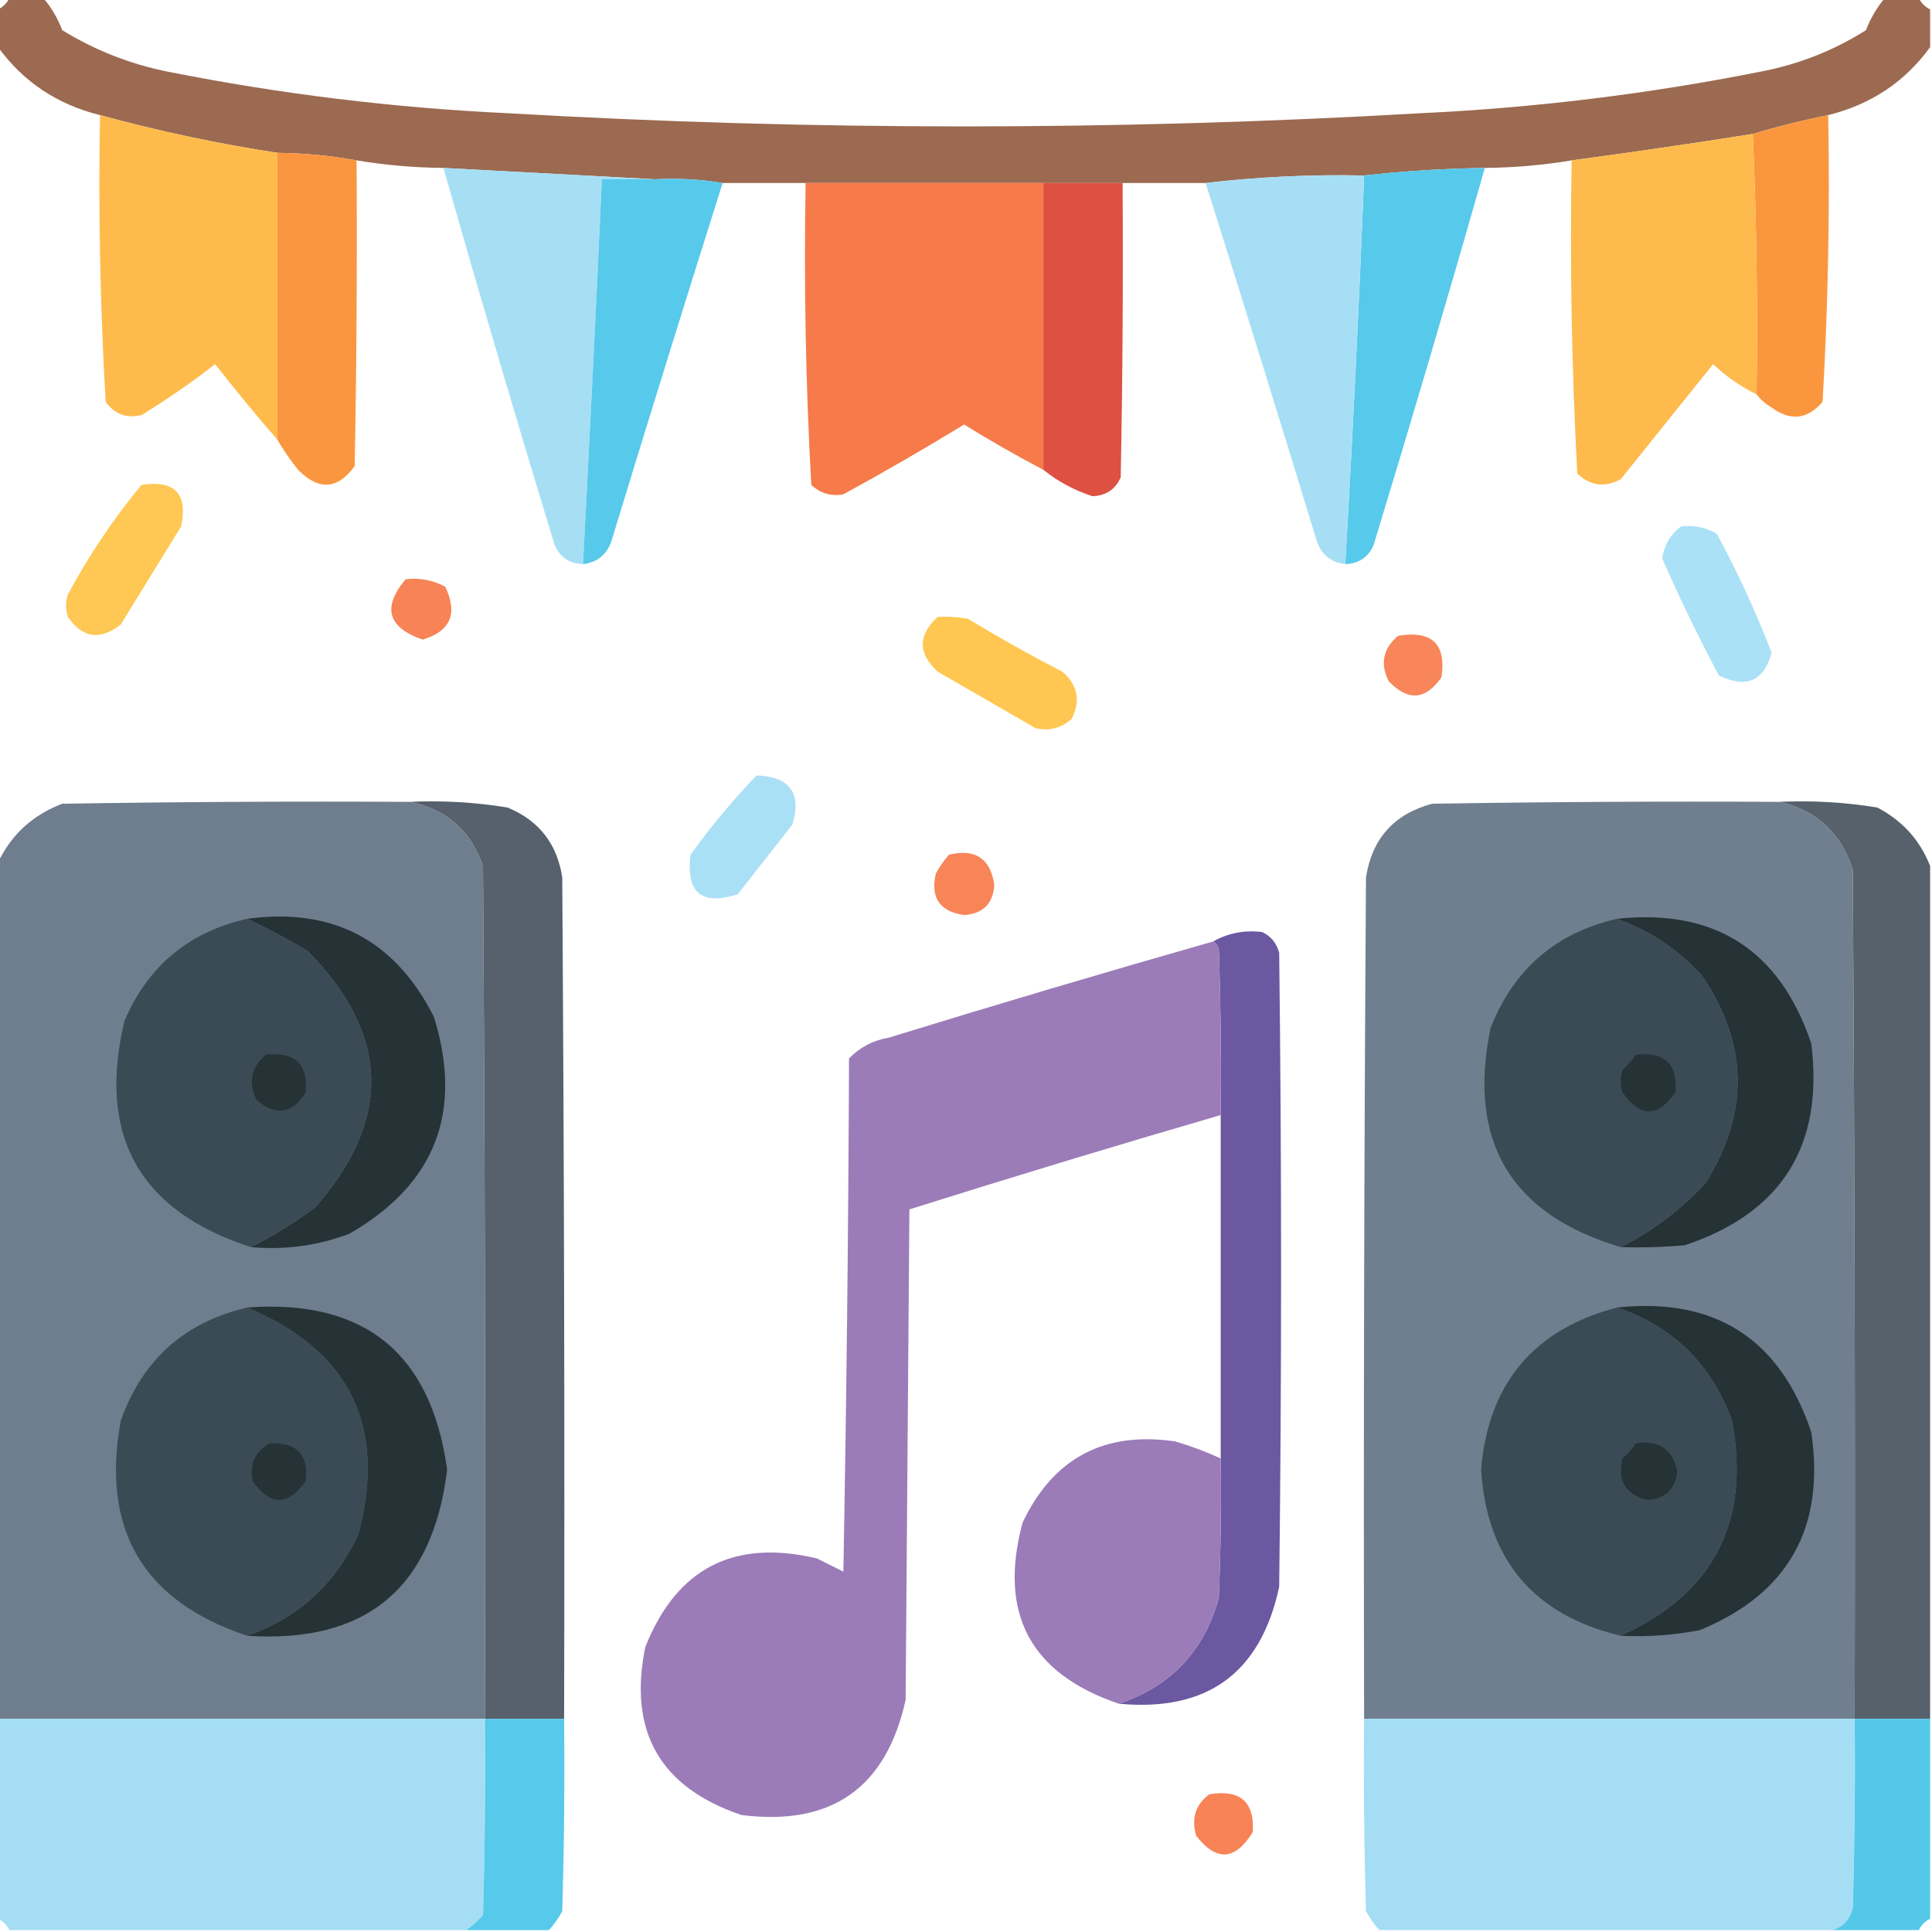 <svg width="200" height="200" viewBox="0 0 200 200" fill="none" xmlns="http://www.w3.org/2000/svg">
<g clip-path="url(#clip0_2981_2832)">
<path opacity="0.968" fill-rule="evenodd" clip-rule="evenodd" d="M0.977 -0.195C2.148 -0.195 3.32 -0.195 4.492 -0.195C5.322 0.786 5.973 1.893 6.445 3.125C9.825 5.204 13.471 6.637 17.383 7.422C28.992 9.729 40.711 11.161 52.539 11.719C84.05 13.542 115.56 13.542 147.07 11.719C158.9 11.161 170.618 9.729 182.227 7.422C186.155 6.677 189.801 5.245 193.164 3.125C193.636 1.893 194.287 0.786 195.117 -0.195C196.289 -0.195 197.461 -0.195 198.633 -0.195C198.893 0.326 199.284 0.716 199.805 0.977C199.805 2.279 199.805 3.581 199.805 4.883C197.198 8.473 193.682 10.817 189.258 11.914C186.583 12.453 183.979 13.104 181.445 13.867C175.208 14.851 168.958 15.763 162.695 16.602C159.74 17.095 156.745 17.355 153.711 17.383C149.511 17.446 145.344 17.706 141.211 18.164C135.664 18.051 130.195 18.311 124.805 18.945C121.94 18.945 119.075 18.945 116.211 18.945C113.477 18.945 110.742 18.945 108.008 18.945C99.805 18.945 91.602 18.945 83.398 18.945C80.534 18.945 77.669 18.945 74.805 18.945C72.535 18.559 70.191 18.429 67.773 18.555C60.543 18.165 53.251 17.774 45.898 17.383C42.864 17.355 39.87 17.095 36.914 16.602C34.22 16.111 31.486 15.851 28.711 15.82C22.56 14.883 16.44 13.581 10.352 11.914C5.927 10.817 2.412 8.473 -0.195 4.883C-0.195 3.581 -0.195 2.279 -0.195 0.977C0.326 0.716 0.716 0.326 0.977 -0.195Z" fill="#98654C"/>
<path opacity="0.992" fill-rule="evenodd" clip-rule="evenodd" d="M10.352 11.914C16.44 13.581 22.56 14.883 28.711 15.82C28.711 25.716 28.711 35.612 28.711 45.508C26.51 42.978 24.361 40.373 22.266 37.695C19.829 39.598 17.29 41.355 14.649 42.969C13.117 43.343 11.88 42.888 10.938 41.602C10.366 31.726 10.171 21.83 10.352 11.914Z" fill="#FEBA4B"/>
<path fill-rule="evenodd" clip-rule="evenodd" d="M189.258 11.914C189.438 21.83 189.243 31.726 188.672 41.602C187.107 43.424 185.349 43.62 183.398 42.188C182.776 41.817 182.255 41.361 181.836 40.82C181.965 31.768 181.835 22.784 181.445 13.867C183.979 13.104 186.583 12.453 189.258 11.914Z" fill="#FA973E"/>
<path opacity="0.981" fill-rule="evenodd" clip-rule="evenodd" d="M181.446 13.867C181.835 22.784 181.965 31.768 181.836 40.82C180.184 40.017 178.687 38.975 177.344 37.695C174.154 41.667 170.964 45.638 167.774 49.609C166.128 50.496 164.63 50.3 163.281 49.023C162.702 38.251 162.507 27.443 162.696 16.602C168.958 15.763 175.208 14.851 181.446 13.867Z" fill="#FEB94B"/>
<path fill-rule="evenodd" clip-rule="evenodd" d="M28.711 15.82C31.486 15.851 34.22 16.111 36.914 16.602C36.979 27.149 36.914 37.696 36.719 48.242C34.956 50.682 33.002 50.812 30.859 48.633C30.057 47.638 29.341 46.596 28.711 45.508C28.711 35.612 28.711 25.716 28.711 15.82Z" fill="#FA963F"/>
<path opacity="0.984" fill-rule="evenodd" clip-rule="evenodd" d="M45.898 17.383C53.251 17.774 60.543 18.165 67.773 18.555C65.95 18.555 64.128 18.555 62.305 18.555C61.709 31.837 61.057 45.118 60.352 58.398C58.96 58.35 57.983 57.698 57.422 56.445C53.457 43.45 49.616 30.429 45.898 17.383Z" fill="#A5DEF3"/>
<path fill-rule="evenodd" clip-rule="evenodd" d="M153.711 17.383C149.993 30.429 146.152 43.45 142.188 56.445C141.626 57.698 140.65 58.35 139.258 58.398C140.039 44.994 140.69 31.582 141.211 18.164C145.344 17.706 149.511 17.446 153.711 17.383Z" fill="#57C9EA"/>
<path opacity="0.984" fill-rule="evenodd" clip-rule="evenodd" d="M141.211 18.164C140.69 31.582 140.039 44.994 139.258 58.398C137.795 58.221 136.819 57.44 136.328 56.055C132.545 43.653 128.704 31.283 124.805 18.945C130.195 18.311 135.664 18.051 141.211 18.164Z" fill="#A5DEF4"/>
<path fill-rule="evenodd" clip-rule="evenodd" d="M67.773 18.555C70.191 18.429 72.535 18.559 74.805 18.945C70.906 31.283 67.064 43.653 63.281 56.055C62.791 57.44 61.814 58.221 60.352 58.398C61.057 45.118 61.709 31.837 62.305 18.555C64.128 18.555 65.95 18.555 67.773 18.555Z" fill="#57C9EB"/>
<path opacity="0.99" fill-rule="evenodd" clip-rule="evenodd" d="M83.398 18.945C91.602 18.945 99.805 18.945 108.008 18.945C108.008 28.841 108.008 38.737 108.008 48.633C105.231 47.178 102.497 45.616 99.805 43.945C95.702 46.453 91.535 48.862 87.305 51.172C86.038 51.401 84.932 51.075 83.984 50.195C83.405 39.813 83.21 29.397 83.398 18.945Z" fill="#F77949"/>
<path fill-rule="evenodd" clip-rule="evenodd" d="M108.008 18.945C110.742 18.945 113.477 18.945 116.211 18.945C116.276 29.102 116.211 39.259 116.016 49.414C115.463 50.666 114.486 51.317 113.086 51.367C111.196 50.749 109.504 49.838 108.008 48.633C108.008 38.737 108.008 28.841 108.008 18.945Z" fill="#DE5042"/>
<path opacity="0.95" fill-rule="evenodd" clip-rule="evenodd" d="M14.648 50.195C18.098 49.673 19.465 51.105 18.75 54.492C16.667 57.878 14.583 61.263 12.5 64.648C10.367 66.327 8.544 66.066 7.031 63.867C6.771 63.086 6.771 62.305 7.031 61.523C9.224 57.456 11.763 53.68 14.648 50.195Z" fill="#FFC54B"/>
<path opacity="0.948" fill-rule="evenodd" clip-rule="evenodd" d="M174.023 54.492C175.363 54.339 176.6 54.599 177.734 55.273C179.892 59.263 181.78 63.364 183.398 67.578C182.586 70.524 180.764 71.305 177.93 69.922C175.826 65.953 173.873 61.916 172.07 57.812C172.282 56.406 172.934 55.299 174.023 54.492Z" fill="#A6DFF5"/>
<path opacity="0.918" fill-rule="evenodd" clip-rule="evenodd" d="M41.992 59.961C43.46 59.793 44.827 60.053 46.094 60.742C47.416 63.525 46.635 65.347 43.75 66.211C40.128 64.96 39.542 62.877 41.992 59.961Z" fill="#F77949"/>
<path opacity="0.954" fill-rule="evenodd" clip-rule="evenodd" d="M97.07 63.867C98.12 63.803 99.162 63.868 100.195 64.062C103.387 65.984 106.642 67.807 109.961 69.531C111.567 70.902 111.893 72.53 110.937 74.414C109.873 75.377 108.635 75.702 107.226 75.391C103.841 73.438 100.456 71.484 97.07 69.531C95.012 67.645 95.012 65.757 97.07 63.867Z" fill="#FFC54A"/>
<path opacity="0.906" fill-rule="evenodd" clip-rule="evenodd" d="M144.727 65.82C148.239 65.232 149.736 66.664 149.219 70.117C147.569 72.481 145.747 72.611 143.75 70.508C142.85 68.693 143.176 67.131 144.727 65.82Z" fill="#F77949"/>
<path opacity="0.942" fill-rule="evenodd" clip-rule="evenodd" d="M78.32 80.273C81.772 80.4 83.009 82.093 82.031 85.352C80.143 87.76 78.255 90.169 76.367 92.578C72.616 93.777 70.989 92.41 71.484 88.477C73.588 85.555 75.867 82.82 78.32 80.273Z" fill="#A6DFF5"/>
<path opacity="0.998" fill-rule="evenodd" clip-rule="evenodd" d="M42.383 83.008C46.174 83.737 48.713 85.95 50 89.648C50.195 119.075 50.261 148.502 50.195 177.93C33.398 177.93 16.602 177.93 -0.195 177.93C-0.195 148.372 -0.195 118.815 -0.195 89.258C1.198 86.368 3.412 84.35 6.445 83.203C18.424 83.008 30.403 82.943 42.383 83.008Z" fill="#6E7E8E"/>
<path opacity="0.99" fill-rule="evenodd" clip-rule="evenodd" d="M184.18 83.008C188.04 83.873 190.579 86.216 191.797 90.039C191.992 119.336 192.057 148.632 191.992 177.93C175.065 177.93 158.138 177.93 141.211 177.93C141.146 148.893 141.211 119.857 141.406 90.82C142.036 86.805 144.315 84.266 148.242 83.203C160.221 83.008 172.2 82.943 184.18 83.008Z" fill="#6E7E8E"/>
<path fill-rule="evenodd" clip-rule="evenodd" d="M42.383 83.008C45.801 82.848 49.186 83.043 52.539 83.594C55.781 84.93 57.668 87.338 58.203 90.82C58.398 119.857 58.464 148.893 58.398 177.93C55.664 177.93 52.93 177.93 50.195 177.93C50.261 148.502 50.195 119.075 50 89.648C48.713 85.95 46.174 83.737 42.383 83.008Z" fill="#57616D"/>
<path fill-rule="evenodd" clip-rule="evenodd" d="M184.18 83.008C187.598 82.848 190.983 83.043 194.336 83.594C196.94 84.958 198.763 86.976 199.805 89.648C199.805 119.075 199.805 148.503 199.805 177.93C197.2 177.93 194.596 177.93 191.992 177.93C192.057 148.632 191.992 119.336 191.797 90.039C190.579 86.216 188.04 83.873 184.18 83.008Z" fill="#57616C"/>
<path opacity="0.907" fill-rule="evenodd" clip-rule="evenodd" d="M98.242 88.477C100.972 87.827 102.535 88.869 102.929 91.602C102.805 93.549 101.763 94.591 99.804 94.727C97.278 94.364 96.302 92.932 96.875 90.43C97.264 89.718 97.72 89.066 98.242 88.477Z" fill="#F77948"/>
<path fill-rule="evenodd" clip-rule="evenodd" d="M25.977 129.102C28.255 127.957 30.468 126.589 32.617 125C40.62 115.901 40.36 107.047 31.836 98.438C29.778 97.214 27.695 96.107 25.586 95.117C34.446 93.916 40.891 97.301 44.922 105.273C47.971 115.142 45.041 122.629 36.133 127.734C32.862 128.958 29.477 129.414 25.977 129.102Z" fill="#253236"/>
<path fill-rule="evenodd" clip-rule="evenodd" d="M167.773 129.102C171.055 127.46 173.984 125.246 176.562 122.461C181.114 115.196 180.984 108.035 176.172 100.977C173.707 98.282 170.777 96.329 167.383 95.117C177.518 94.034 184.224 98.331 187.5 108.008C188.823 118.585 184.461 125.551 174.414 128.906C172.204 129.101 169.991 129.166 167.773 129.102Z" fill="#253236"/>
<path fill-rule="evenodd" clip-rule="evenodd" d="M25.586 95.117C27.695 96.107 29.778 97.214 31.836 98.438C40.36 107.047 40.62 115.901 32.617 125C30.468 126.589 28.254 127.957 25.976 129.102C14.404 125.361 10.042 117.548 12.89 105.664C15.33 99.986 19.561 96.47 25.586 95.117Z" fill="#3A4B55"/>
<path fill-rule="evenodd" clip-rule="evenodd" d="M167.383 95.117C170.777 96.329 173.707 98.282 176.172 100.977C180.984 108.035 181.114 115.196 176.562 122.461C173.984 125.246 171.055 127.46 167.773 129.102C156.38 125.705 151.887 118.153 154.297 106.445C156.684 100.345 161.046 96.569 167.383 95.117Z" fill="#3A4B56"/>
<path fill-rule="evenodd" clip-rule="evenodd" d="M115.82 176.367C121.2 174.568 124.651 170.921 126.172 165.43C126.367 160.614 126.432 155.796 126.367 150.977C126.367 139.128 126.367 127.279 126.367 115.43C126.432 109.699 126.367 103.97 126.172 98.242C126.063 97.884 125.868 97.624 125.586 97.461C127.139 96.586 128.832 96.261 130.664 96.484C131.568 96.918 132.154 97.634 132.422 98.633C132.682 120.508 132.682 142.383 132.422 164.258C130.509 173.195 124.975 177.231 115.82 176.367Z" fill="#6B58A1"/>
<path opacity="0.974" fill-rule="evenodd" clip-rule="evenodd" d="M125.586 97.461C125.868 97.624 126.063 97.884 126.172 98.242C126.367 103.97 126.432 109.699 126.367 115.43C115.586 118.568 104.844 121.823 94.141 125.195C94.01 142.122 93.88 159.05 93.75 175.977C91.734 185.094 86.07 189.065 76.758 187.891C68.335 185.045 65.015 179.25 66.797 170.508C70.036 162.348 75.96 159.288 84.57 161.328C85.482 161.784 86.393 162.239 87.305 162.695C87.63 144.988 87.825 127.28 87.891 109.57C89.014 108.413 90.381 107.697 91.992 107.422C103.162 103.98 114.361 100.66 125.586 97.461Z" fill="#9979B7"/>
<path fill-rule="evenodd" clip-rule="evenodd" d="M27.539 109.18C30.532 108.853 31.899 110.155 31.641 113.086C30.256 115.316 28.563 115.576 26.563 113.867C25.663 112.053 25.988 110.49 27.539 109.18Z" fill="#253236"/>
<path fill-rule="evenodd" clip-rule="evenodd" d="M169.336 109.18C172.33 108.854 173.697 110.156 173.438 113.086C171.615 115.69 169.792 115.69 167.969 113.086C167.708 112.305 167.708 111.523 167.969 110.742C168.506 110.271 168.962 109.751 169.336 109.18Z" fill="#253236"/>
<path fill-rule="evenodd" clip-rule="evenodd" d="M25.586 135.352C36.215 139.813 40.056 147.625 37.109 158.789C34.74 163.967 30.899 167.483 25.586 169.336C14.803 165.746 10.441 158.324 12.5 147.07C14.733 140.779 19.095 136.873 25.586 135.352Z" fill="#3A4B56"/>
<path fill-rule="evenodd" clip-rule="evenodd" d="M25.586 169.336C30.899 167.483 34.74 163.967 37.109 158.789C40.056 147.625 36.215 139.812 25.586 135.352C37.728 134.471 44.629 140.071 46.289 152.148C44.789 164.418 37.888 170.147 25.586 169.336Z" fill="#263336"/>
<path fill-rule="evenodd" clip-rule="evenodd" d="M167.773 169.336C177.386 164.957 181.227 157.535 179.297 147.07C177.171 141.233 173.2 137.327 167.383 135.352C177.545 134.279 184.251 138.576 187.5 148.242C188.966 158.142 185.125 164.978 175.977 168.75C173.271 169.273 170.537 169.468 167.773 169.336Z" fill="#253336"/>
<path fill-rule="evenodd" clip-rule="evenodd" d="M167.383 135.352C173.2 137.327 177.171 141.233 179.297 147.07C181.227 157.535 177.386 164.957 167.773 169.336C158.745 167.174 153.928 161.445 153.32 152.148C154.065 143.231 158.753 137.632 167.383 135.352Z" fill="#3A4B56"/>
<path opacity="0.984" fill-rule="evenodd" clip-rule="evenodd" d="M126.367 150.977C126.432 155.796 126.367 160.614 126.172 165.43C124.651 170.921 121.2 174.568 115.82 176.367C106.647 173.257 103.327 167.007 105.859 157.617C109.037 150.933 114.311 148.134 121.68 149.219C123.289 149.699 124.852 150.285 126.367 150.977Z" fill="#9979B7"/>
<path fill-rule="evenodd" clip-rule="evenodd" d="M27.93 149.414C30.744 149.298 31.982 150.6 31.641 153.32C29.818 155.925 27.995 155.925 26.172 153.32C25.811 151.569 26.397 150.267 27.93 149.414Z" fill="#253236"/>
<path fill-rule="evenodd" clip-rule="evenodd" d="M169.336 149.414C171.73 149.045 173.163 150.021 173.633 152.344C173.411 154.193 172.37 155.17 170.508 155.273C168.272 154.713 167.426 153.28 167.969 150.977C168.506 150.506 168.962 149.985 169.336 149.414Z" fill="#253236"/>
<path opacity="0.999" fill-rule="evenodd" clip-rule="evenodd" d="M-0.195 177.93C16.602 177.93 33.398 177.93 50.195 177.93C50.261 184.702 50.195 191.473 50 198.242C49.454 198.855 48.868 199.377 48.242 199.805C32.487 199.805 16.732 199.805 0.977 199.805C0.716 199.284 0.326 198.893 -0.195 198.633C-0.195 191.732 -0.195 184.831 -0.195 177.93Z" fill="#A5DEF4"/>
<path fill-rule="evenodd" clip-rule="evenodd" d="M50.195 177.93C52.93 177.93 55.664 177.93 58.398 177.93C58.464 184.571 58.398 191.212 58.203 197.852C57.814 198.564 57.358 199.215 56.836 199.805C53.971 199.805 51.107 199.805 48.242 199.805C48.868 199.377 49.454 198.855 50 198.242C50.195 191.473 50.261 184.702 50.195 177.93Z" fill="#57C9EA"/>
<path opacity="0.995" fill-rule="evenodd" clip-rule="evenodd" d="M141.211 177.93C158.138 177.93 175.065 177.93 191.992 177.93C192.057 184.441 191.992 190.952 191.797 197.461C191.53 198.703 190.814 199.484 189.648 199.805C174.023 199.805 158.398 199.805 142.773 199.805C142.252 199.215 141.796 198.564 141.406 197.852C141.211 191.212 141.146 184.571 141.211 177.93Z" fill="#A5DEF4"/>
<path fill-rule="evenodd" clip-rule="evenodd" d="M191.992 177.93C194.596 177.93 197.2 177.93 199.805 177.93C199.805 184.831 199.805 191.732 199.805 198.633C199.284 198.893 198.893 199.284 198.633 199.805C195.638 199.805 192.643 199.805 189.648 199.805C190.814 199.484 191.53 198.703 191.797 197.461C191.992 190.952 192.057 184.441 191.992 177.93Z" fill="#55C8EA"/>
<path opacity="0.919" fill-rule="evenodd" clip-rule="evenodd" d="M125.195 185.742C128.379 185.219 129.876 186.521 129.688 189.648C127.879 192.611 125.926 192.741 123.828 190.039C123.306 188.231 123.762 186.799 125.195 185.742Z" fill="#F77948"/>
</g>
<defs>
<clipPath id="clip0_2981_2832">
<rect width="200" height="200" fill="white"/>
</clipPath>
</defs>
</svg>
